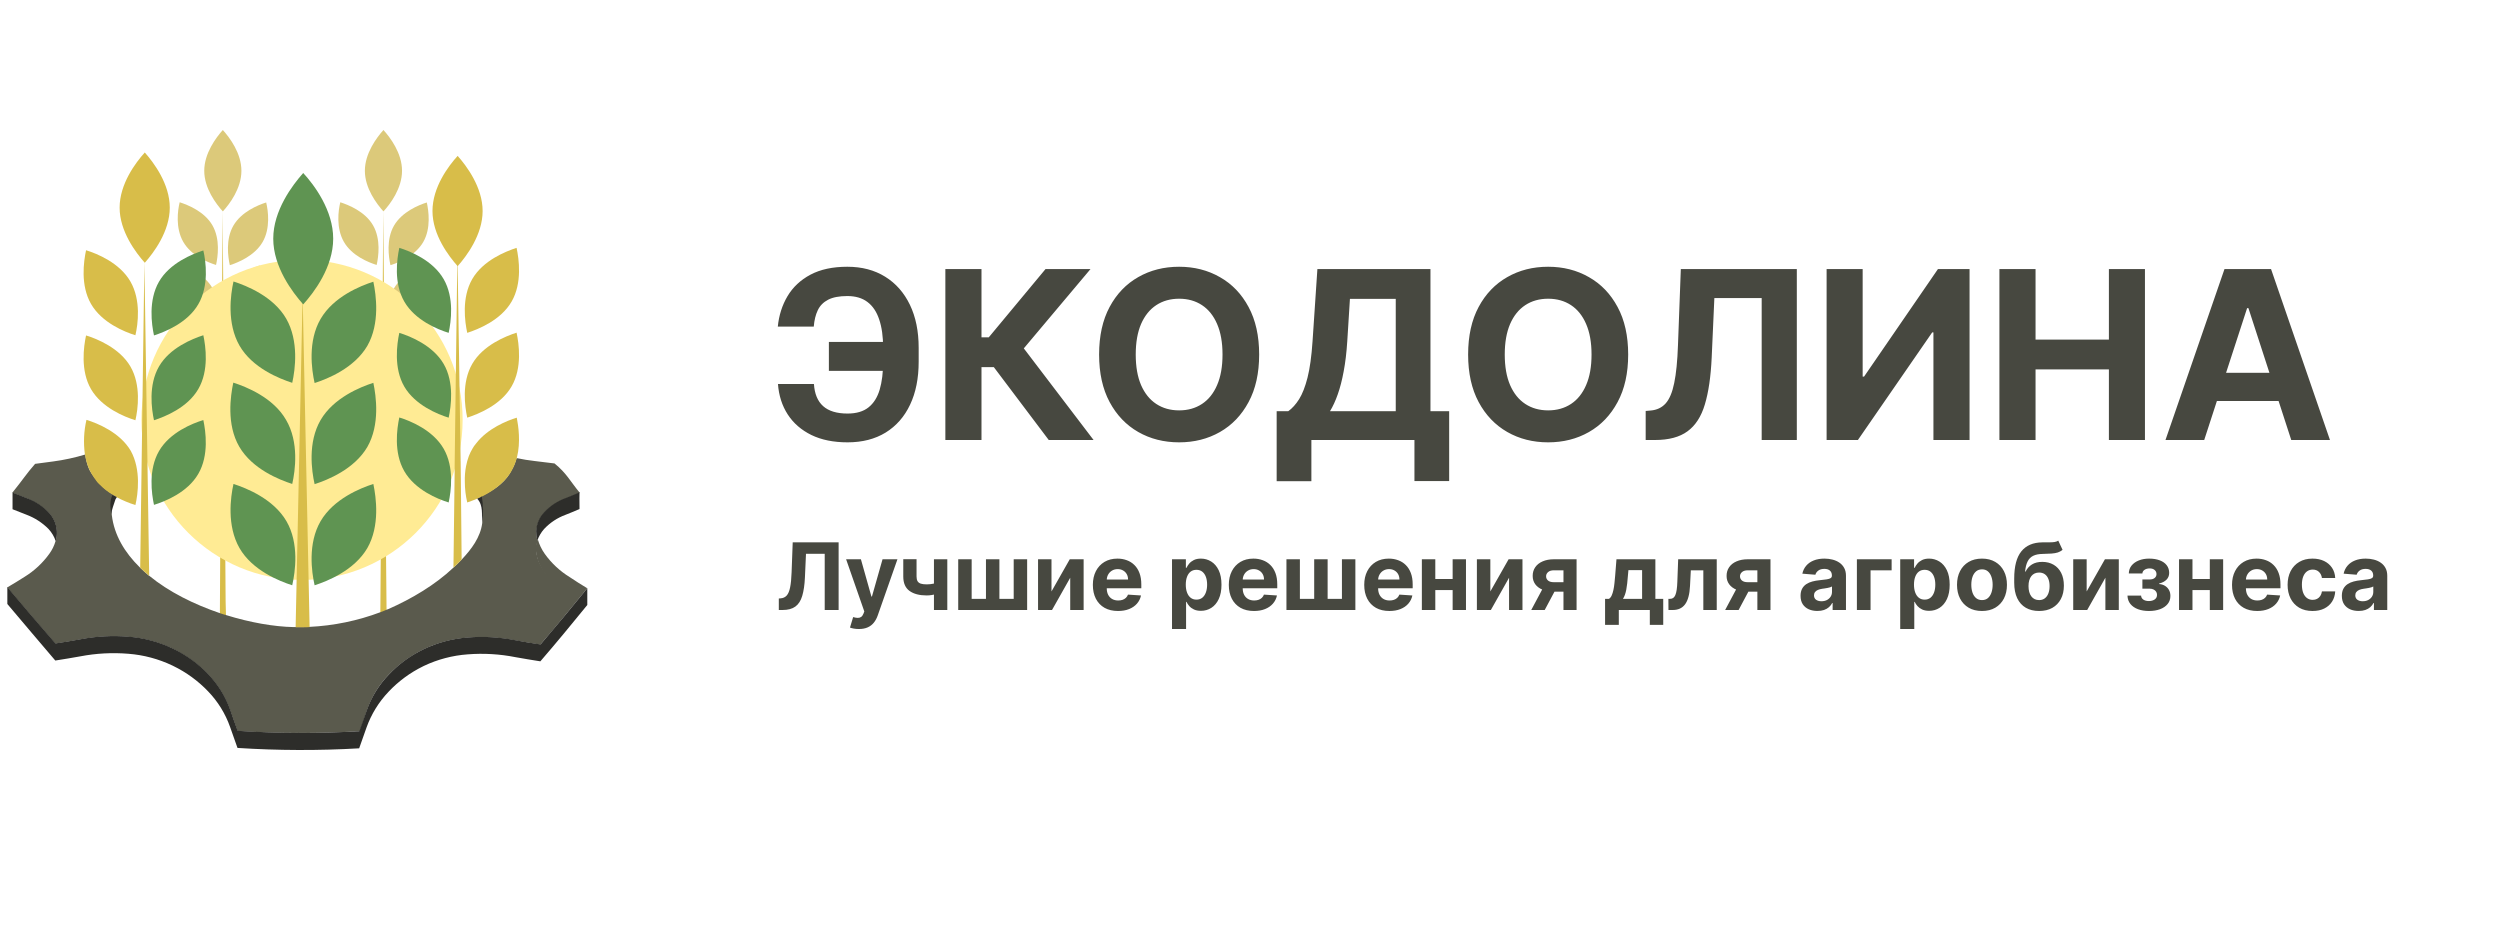 <svg width="250" height="93" viewBox="0 0 250 93" fill="none" xmlns="http://www.w3.org/2000/svg">
<path d="M22.623 62.55C22.403 62.49 22.203 62.41 21.983 62.351L22.023 55.144L22.043 51.64L22.063 49.092L22.083 47.002L22.103 44.872L22.123 42.364L22.143 38.959L22.183 33.106L22.263 21.102L22.363 33.425L22.403 39.218L22.423 42.523L22.443 44.971L22.463 46.982L22.483 48.953L22.503 51.342L22.523 54.607L22.563 60.141L22.623 62.55Z" fill="#D8BD49"/>
<path d="M38.665 61.992C38.465 62.072 38.245 62.172 38.026 62.251L38.126 49.112L38.145 47.002L38.166 44.872L38.185 42.344L38.206 38.979L38.245 33.146L38.325 21.102L38.425 32.828L38.465 38.72L38.485 42.145L38.525 46.962L38.545 49.192L38.665 61.992Z" fill="#D8BD49"/>
<path d="M58.73 58.827C57.192 60.718 55.634 62.61 54.036 64.461C53.037 64.302 52.537 64.222 51.538 64.043C49.967 63.731 48.361 63.638 46.764 63.764C45.246 63.874 43.762 64.266 42.389 64.919C42.368 64.939 42.349 64.939 42.309 64.959C41.017 65.593 39.847 66.449 38.852 67.487C37.885 68.499 37.149 69.708 36.695 71.031C36.415 71.847 36.295 72.285 35.995 73.121C31.917 73.363 27.827 73.356 23.749 73.101C23.449 72.245 23.29 71.827 23.01 71.011C22.541 69.68 21.792 68.465 20.812 67.447C19.809 66.396 18.625 65.533 17.316 64.899C17.296 64.879 17.276 64.879 17.236 64.859C15.856 64.202 14.366 63.804 12.841 63.685C11.232 63.552 9.612 63.639 8.026 63.944C7.028 64.123 6.528 64.202 5.529 64.362C3.931 62.53 2.353 60.679 0.794 58.827L0.774 58.807L0.734 58.768V58.748C0.734 58.728 0.734 58.748 0.714 58.748C1.434 58.33 1.773 58.111 2.473 57.673C3.435 57.078 4.27 56.3 4.93 55.383C5.207 55.004 5.417 54.58 5.549 54.129C5.648 53.821 5.688 53.497 5.669 53.174V53.134C5.634 52.422 5.335 51.748 4.83 51.242C4.213 50.622 3.471 50.14 2.652 49.829C2.073 49.61 1.793 49.491 1.234 49.272C1.254 49.252 1.274 49.212 1.294 49.192C2.233 48.037 2.652 47.361 3.511 46.385C4.231 46.286 4.59 46.246 5.309 46.146C6.399 46.001 7.474 45.768 8.526 45.45C8.591 45.963 8.725 46.465 8.925 46.943C8.985 47.082 9.145 47.301 9.225 47.44C9.314 47.581 9.414 47.714 9.525 47.838L9.625 47.938C9.666 48 9.699 48.067 9.725 48.137C9.804 48.217 9.824 48.256 9.904 48.336C9.944 48.376 10.084 48.495 10.124 48.535C10.477 48.891 10.881 49.193 11.323 49.431C11.139 50.112 11.092 50.822 11.183 51.521C11.423 53.512 12.461 55.244 13.98 56.737L14.02 56.777C14.28 57.036 14.579 57.294 14.859 57.533C14.879 57.553 14.899 57.573 14.919 57.573C16.877 59.186 19.414 60.44 21.991 61.316C22.211 61.395 22.411 61.455 22.63 61.515C25.008 62.251 27.385 62.669 29.363 62.709H30.222C30.442 62.709 30.681 62.689 30.921 62.689C33.361 62.574 35.768 62.077 38.053 61.216C38.273 61.137 38.473 61.057 38.693 60.957C38.729 60.935 38.77 60.922 38.812 60.918C41.21 59.862 43.527 58.469 45.305 56.797C45.38 56.718 45.46 56.645 45.545 56.578C45.745 56.379 45.965 56.18 46.164 55.961C47.143 54.925 48.042 53.731 48.222 52.318V52.298C48.313 51.407 48.265 50.507 48.082 49.63C49.121 49.132 50.26 48.495 50.979 47.341C51.016 47.276 51.05 47.21 51.079 47.142C51.337 46.728 51.532 46.279 51.658 45.808C52.266 45.938 52.879 46.038 53.496 46.106C54.275 46.206 54.655 46.246 55.454 46.345C56.673 47.341 56.972 48.057 57.971 49.272V49.292C57.412 49.531 57.132 49.63 56.573 49.869C55.759 50.167 55.027 50.651 54.435 51.282C53.952 51.806 53.669 52.483 53.636 53.194V53.233C53.638 53.529 53.678 53.824 53.756 54.109C53.676 54.353 53.635 54.609 53.636 54.866V54.906C53.616 55.602 53.876 56.359 54.435 57.135C55.109 58.065 55.957 58.856 56.932 59.464C57.332 59.723 57.831 59.166 58.251 58.947C58.324 58.903 58.406 58.875 58.491 58.867C58.531 58.867 58.431 59.026 58.471 59.026C58.54 58.94 58.629 58.872 58.73 58.827Z" fill="#5A5A4D"/>
<path d="M24.141 17.081C24.141 18.833 22.962 20.406 22.283 21.142C21.604 20.386 20.425 18.833 20.425 17.081C20.425 15.329 21.604 13.757 22.283 13C22.962 13.757 24.141 15.309 24.141 17.081Z" fill="#DCC97A"/>
<path d="M21.604 26.497C20.785 26.238 19.127 25.581 18.327 24.188C17.528 22.794 17.768 21.043 17.968 20.226C18.767 20.485 20.445 21.142 21.244 22.536C22.043 23.929 21.784 25.681 21.604 26.497Z" fill="#DCC97A"/>
<path d="M26.259 24.208C25.459 25.582 23.801 26.259 22.982 26.517C22.802 25.701 22.543 23.929 23.342 22.556C24.141 21.182 25.799 20.505 26.618 20.247C26.818 21.063 27.058 22.835 26.259 24.208Z" fill="#DCC97A"/>
<path d="M25.667 36.75C24.868 38.123 23.21 38.8 22.391 39.059C22.211 38.243 21.951 36.471 22.75 35.097C23.549 33.724 25.207 33.047 26.026 32.788C26.226 33.604 26.466 35.356 25.667 36.75Z" fill="#FFEB94"/>
<path d="M25.667 30.479C24.868 31.852 23.21 32.529 22.391 32.788C22.211 31.972 21.951 30.2 22.75 28.827C23.549 27.453 25.207 26.776 26.026 26.517C26.226 27.334 26.466 29.105 25.667 30.479Z" fill="#FFEB94"/>
<path d="M21.604 32.768C20.785 32.509 19.127 31.852 18.327 30.459C17.528 29.065 17.768 27.314 17.968 26.497C18.767 26.756 20.445 27.413 21.244 28.807C22.043 30.2 21.784 31.952 21.604 32.768Z" fill="#DCC97A"/>
<path d="M21.012 39.039C20.536 38.888 20.075 38.695 19.634 38.462C19.574 38.442 19.534 38.402 19.474 38.382C19.414 38.362 19.414 38.342 19.374 38.322C19.334 38.302 19.334 38.302 19.314 38.302C18.957 38.092 18.628 37.838 18.335 37.546L18.255 37.466C18.197 37.412 18.143 37.352 18.095 37.287C18.075 37.247 18.035 37.227 18.015 37.188C17.995 37.148 17.956 37.128 17.936 37.088C17.858 36.989 17.791 36.883 17.736 36.77C17.675 36.674 17.621 36.574 17.576 36.471C17.409 36.112 17.301 35.729 17.256 35.336C17.144 34.493 17.184 33.637 17.376 32.808C18.195 33.067 19.853 33.724 20.652 35.117C21.452 36.451 21.192 38.223 21.012 39.039Z" fill="#FFEB94"/>
<path d="M40.203 17.081C40.203 18.833 39.025 20.406 38.345 21.142C37.666 20.386 36.487 18.833 36.487 17.081C36.487 15.329 37.666 13.757 38.345 13C39.025 13.757 40.203 15.309 40.203 17.081Z" fill="#DCC97A"/>
<path d="M37.666 26.497C36.847 26.238 35.189 25.581 34.39 24.188C33.591 22.794 33.83 21.043 34.03 20.226C34.829 20.485 36.507 21.142 37.306 22.536C38.106 23.929 37.846 25.681 37.666 26.497Z" fill="#DCC97A"/>
<path d="M42.321 24.208C41.522 25.582 39.864 26.259 39.045 26.517C38.865 25.701 38.605 23.929 39.404 22.556C40.203 21.182 41.861 20.505 42.681 20.247C42.86 21.063 43.12 22.835 42.321 24.208Z" fill="#DCC97A"/>
<path d="M41.729 36.75C40.93 38.123 39.272 38.8 38.453 39.059C38.273 38.243 38.013 36.471 38.813 35.097C39.612 33.724 41.27 33.047 42.089 32.788C42.269 33.604 42.528 35.356 41.729 36.75Z" fill="#FFEB94"/>
<path d="M42.321 30.479C41.522 31.852 39.864 32.529 39.045 32.788C38.865 31.972 38.605 30.2 39.404 28.827C40.203 27.453 41.861 26.776 42.681 26.517C42.86 27.334 43.12 29.105 42.321 30.479Z" fill="#DCC97A"/>
<path d="M37.074 32.768C36.255 32.509 34.597 31.852 33.798 30.459C32.999 29.065 33.239 27.314 33.438 26.497C34.237 26.756 35.916 27.413 36.715 28.807C37.514 30.2 37.254 31.952 37.074 32.768Z" fill="#FFEB94"/>
<path d="M37.074 39.039C36.598 38.888 36.137 38.695 35.696 38.462C35.636 38.442 35.596 38.402 35.536 38.382C35.476 38.362 35.476 38.342 35.436 38.322C35.396 38.302 35.396 38.302 35.376 38.302C35.02 38.092 34.691 37.838 34.397 37.546L34.317 37.466C34.259 37.412 34.205 37.352 34.158 37.287C34.138 37.247 34.098 37.227 34.078 37.188C34.058 37.148 34.018 37.128 33.998 37.088C33.92 36.989 33.853 36.883 33.798 36.77C33.737 36.674 33.684 36.574 33.638 36.471C33.472 36.112 33.364 35.729 33.319 35.336C33.206 34.493 33.246 33.637 33.438 32.808C34.258 33.067 35.916 33.724 36.715 35.117C37.494 36.451 37.254 38.223 37.074 39.039Z" fill="#FFEB94"/>
<path d="M30.202 57.991C39.073 57.991 46.264 50.825 46.264 41.985C46.264 33.146 39.073 25.98 30.202 25.98C21.331 25.98 14.14 33.146 14.14 41.985C14.14 50.825 21.331 57.991 30.202 57.991Z" fill="#FFEB94"/>
<path d="M36.735 54.806C35.436 57.035 32.759 58.11 31.461 58.529C31.161 57.195 30.761 54.348 32.06 52.118C33.359 49.889 36.036 48.814 37.334 48.395C37.614 49.729 38.013 52.576 36.735 54.806Z" fill="#5F9452"/>
<path d="M29.223 38.282C27.924 37.864 25.227 36.789 23.949 34.56C22.67 32.33 23.05 29.483 23.349 28.149C24.648 28.567 27.345 29.642 28.624 31.872C29.902 34.102 29.523 36.949 29.223 38.282Z" fill="#5F9452"/>
<path d="M36.735 34.58C35.436 36.81 32.759 37.885 31.461 38.303C31.161 36.969 30.761 34.122 32.06 31.893C33.359 29.663 36.036 28.588 37.334 28.17C37.614 29.504 38.013 32.35 36.735 34.58Z" fill="#5F9452"/>
<path d="M30.961 62.709C30.721 62.729 30.502 62.729 30.262 62.729H29.563L30.242 30.419L30.262 29.185L30.282 30.459L30.961 62.709Z" fill="#D8BD49"/>
<path d="M36.735 44.693C35.436 46.922 32.759 47.997 31.461 48.415C31.161 47.082 30.761 44.235 32.06 42.005C33.359 39.776 36.036 38.7 37.334 38.282C37.614 39.616 38.013 42.463 36.735 44.693Z" fill="#5F9452"/>
<path d="M29.223 48.395C27.924 47.977 25.227 46.902 23.929 44.673C22.63 42.443 23.05 39.596 23.329 38.263C24.628 38.681 27.325 39.755 28.604 41.985C29.922 44.215 29.523 47.081 29.223 48.395Z" fill="#5F9452"/>
<path d="M29.223 58.529C27.924 58.11 25.227 57.035 23.949 54.806C22.67 52.576 23.05 49.729 23.349 48.395C24.648 48.814 27.345 49.889 28.644 52.118C29.942 54.348 29.523 57.195 29.223 58.529Z" fill="#5F9452"/>
<path d="M33.319 23.869C33.319 26.696 31.421 29.225 30.322 30.439C29.243 29.225 27.325 26.696 27.325 23.869C27.325 21.043 29.243 18.514 30.322 17.3C31.421 18.494 33.319 21.023 33.319 23.869Z" fill="#5F9452"/>
<path d="M48.262 21.102C48.262 23.471 46.664 25.601 45.765 26.617C44.866 25.601 43.248 23.491 43.248 21.102C43.248 18.713 44.846 16.603 45.765 15.588C46.664 16.603 48.262 18.733 48.262 21.102Z" fill="#D8BD49"/>
<path d="M44.866 33.286C43.767 32.947 41.51 32.032 40.431 30.16C39.352 28.289 39.692 25.92 39.931 24.785C41.03 25.124 43.288 26.04 44.366 27.911C45.445 29.782 45.106 32.151 44.866 33.286Z" fill="#5F9452"/>
<path d="M51.159 30.16C50.08 32.032 47.822 32.928 46.724 33.286C46.484 32.171 46.144 29.782 47.223 27.911C48.302 26.04 50.559 25.144 51.658 24.785C51.898 25.9 52.238 28.309 51.159 30.16Z" fill="#D8BD49"/>
<path d="M46.164 55.961C45.965 56.18 45.745 56.379 45.545 56.578C45.484 56.643 45.417 56.703 45.345 56.757L45.465 47.241V46.544L45.725 26.577L45.745 25.582L45.765 26.597L46.065 46.067C46.059 46.067 46.054 46.069 46.05 46.072C46.047 46.076 46.044 46.081 46.044 46.087L46.065 46.106L46.084 47.799L46.164 55.961Z" fill="#D8BD49"/>
<path d="M46.065 46.108C46.062 46.105 46.06 46.102 46.058 46.098C46.057 46.095 46.056 46.091 46.056 46.087C46.056 46.083 46.057 46.079 46.058 46.076C46.06 46.072 46.062 46.069 46.065 46.066V46.108Z" fill="#D8BD49"/>
<path d="M51.159 38.641C50.08 40.512 47.822 41.408 46.724 41.766C46.484 40.652 46.144 38.263 47.223 36.391C48.302 34.52 50.559 33.624 51.658 33.266C51.898 34.381 52.238 36.789 51.159 38.641Z" fill="#D8BD49"/>
<path d="M44.866 41.767C43.767 41.428 41.51 40.512 40.431 38.661C39.352 36.809 39.692 34.401 39.931 33.286C41.03 33.624 43.288 34.54 44.366 36.392C45.445 38.243 45.106 40.652 44.866 41.767Z" fill="#5F9452"/>
<path d="M44.866 50.247C43.767 49.909 41.51 48.993 40.431 47.122C39.352 45.25 39.692 42.881 39.931 41.747C41.03 42.085 43.288 43.001 44.366 44.872C45.445 46.743 45.106 49.132 44.866 50.247Z" fill="#5F9452"/>
<path d="M51.698 45.728C51.58 46.217 51.392 46.686 51.139 47.122C51.108 47.166 51.081 47.212 51.059 47.261C50.34 48.416 49.141 49.192 48.122 49.69C47.982 49.749 47.843 49.809 47.723 49.869C47.343 50.028 47.003 50.148 46.724 50.247C46.565 49.569 46.484 48.874 46.484 48.177C46.466 47.656 46.506 47.136 46.604 46.624C46.669 46.279 46.763 45.939 46.884 45.609C46.983 45.354 47.103 45.108 47.243 44.872C47.344 44.688 47.465 44.514 47.603 44.355C48.761 42.842 50.699 42.065 51.678 41.767C51.838 42.603 52.078 44.195 51.698 45.728Z" fill="#D8BD49"/>
<path d="M16.977 20.764C16.977 23.133 15.378 25.263 14.479 26.278C13.58 25.263 11.962 23.133 11.962 20.764C11.962 18.395 13.56 16.265 14.479 15.249C15.378 16.265 16.977 18.395 16.977 20.764Z" fill="#D8BD49"/>
<path d="M13.54 33.525C12.442 33.186 10.184 32.27 9.105 30.399C8.026 28.528 8.366 26.159 8.606 25.024C9.705 25.363 11.962 26.278 13.041 28.15C14.12 30.021 13.8 32.41 13.54 33.525Z" fill="#D8BD49"/>
<path d="M19.833 30.419C18.755 32.29 16.497 33.186 15.398 33.544C15.159 32.43 14.819 30.041 15.898 28.169C16.977 26.298 19.234 25.402 20.333 25.044C20.593 26.159 20.912 28.568 19.833 30.419Z" fill="#5F9452"/>
<path d="M14.919 57.573C14.899 57.553 14.879 57.533 14.859 57.533C14.579 57.295 14.28 57.036 14.02 56.777L14.439 26.219L14.919 57.573Z" fill="#D8BD49"/>
<path d="M19.833 47.38C18.755 49.252 16.497 50.147 15.398 50.486C15.159 49.371 14.819 46.982 15.898 45.111C16.977 43.239 19.234 42.344 20.333 42.005C20.573 43.14 20.912 45.529 19.833 47.38Z" fill="#5F9452"/>
<path d="M19.833 38.9C18.755 40.771 16.497 41.667 15.398 42.025C15.159 40.91 14.819 38.521 15.898 36.65C16.977 34.779 19.234 33.883 20.333 33.524C20.573 34.639 20.912 37.048 19.833 38.9Z" fill="#5F9452"/>
<path d="M13.54 42.025C12.442 41.687 10.184 40.771 9.105 38.919C8.026 37.068 8.366 34.659 8.606 33.544C9.705 33.883 11.962 34.799 13.041 36.65C14.12 38.501 13.8 40.91 13.54 42.025Z" fill="#D8BD49"/>
<path d="M13.54 50.506C12.899 50.304 12.277 50.044 11.682 49.729C11.622 49.69 11.543 49.65 11.483 49.61C11.439 49.579 11.392 49.553 11.343 49.53C11.323 49.51 11.303 49.51 11.283 49.49C10.8 49.204 10.356 48.856 9.964 48.455L9.844 48.336C9.761 48.259 9.687 48.172 9.625 48.077C9.585 48.036 9.551 47.989 9.525 47.938C9.485 47.898 9.465 47.838 9.425 47.798C9.32 47.66 9.227 47.514 9.145 47.36C9.064 47.225 8.991 47.086 8.925 46.942C8.712 46.453 8.565 45.937 8.486 45.409C8.332 44.268 8.386 43.108 8.646 41.985C9.745 42.324 12.002 43.239 13.081 45.091C14.12 46.982 13.8 49.391 13.54 50.506Z" fill="#D8BD49"/>
<path d="M5.569 54.109C5.419 53.658 5.174 53.244 4.85 52.895C4.233 52.274 3.491 51.792 2.672 51.481C2.093 51.262 1.813 51.143 1.254 50.924V49.252C1.813 49.471 2.093 49.59 2.672 49.809C3.499 50.105 4.244 50.589 4.85 51.222C5.352 51.73 5.65 52.403 5.689 53.114V53.154C5.707 53.477 5.667 53.8 5.569 54.109Z" fill="#2D2D2A"/>
<path d="M9.405 47.819C9.3 47.68 9.207 47.533 9.125 47.38C9.205 47.52 9.305 47.679 9.405 47.819Z" fill="#2D2D2A"/>
<path d="M11.682 49.709C11.643 49.789 11.582 49.869 11.543 49.948C11.383 50.466 11.183 50.924 11.123 51.422C11.043 50.785 10.923 50.128 11.263 49.471C11.283 49.49 11.303 49.49 11.323 49.51C11.343 49.53 11.423 49.57 11.463 49.59C11.562 49.65 11.623 49.67 11.682 49.709Z" fill="#2D2D2A"/>
<path d="M48.222 52.239C48.142 51.522 48.362 50.546 47.722 49.869C47.722 49.869 48.042 49.709 48.182 49.65C48.334 50.505 48.348 51.379 48.222 52.239Z" fill="#2D2D2A"/>
<path d="M57.951 50.904C57.392 51.143 57.112 51.262 56.553 51.481C55.739 51.78 55.007 52.264 54.415 52.895C54.115 53.232 53.885 53.624 53.736 54.049C53.658 53.764 53.618 53.469 53.616 53.173V53.133C53.639 52.421 53.924 51.741 54.415 51.222C55.006 50.59 55.738 50.105 56.553 49.809C57.112 49.59 57.392 49.471 57.951 49.232C57.951 49.49 57.931 50.068 57.951 50.904Z" fill="#2D2D2A"/>
<path d="M58.73 58.827V60.499C57.192 62.391 55.634 64.282 54.036 66.133C53.037 65.974 52.537 65.894 51.538 65.715C49.967 65.403 48.36 65.31 46.764 65.436C45.246 65.546 43.762 65.938 42.388 66.591C42.368 66.611 42.349 66.611 42.309 66.631C41.011 67.265 39.841 68.129 38.852 69.179C37.88 70.202 37.131 71.415 36.655 72.742C36.375 73.559 36.215 73.997 35.916 74.833C31.863 75.068 27.8 75.055 23.749 74.793C23.449 73.937 23.29 73.519 23.01 72.703C22.541 71.372 21.792 70.157 20.812 69.139C19.809 68.088 18.625 67.225 17.316 66.591C17.296 66.571 17.276 66.571 17.236 66.551C15.856 65.894 14.366 65.496 12.841 65.377C11.232 65.244 9.612 65.331 8.026 65.635C7.027 65.815 6.528 65.894 5.529 66.053C3.931 64.162 2.313 62.291 0.734 60.4V58.727H0.754C0.774 58.727 0.754 58.727 0.754 58.747L0.794 58.787L0.814 58.807C2.373 60.659 3.951 62.51 5.549 64.341C6.548 64.182 7.067 64.103 8.046 63.923C9.632 63.619 11.252 63.532 12.861 63.665C14.386 63.784 15.876 64.182 17.256 64.839C17.276 64.859 17.296 64.859 17.336 64.879C18.649 65.506 19.835 66.37 20.832 67.427C21.812 68.445 22.561 69.66 23.03 70.991C23.309 71.827 23.469 72.245 23.769 73.081C27.82 73.343 31.883 73.356 35.936 73.121C36.235 72.265 36.395 71.847 36.675 71.03C37.144 69.7 37.893 68.485 38.872 67.467C39.86 66.421 41.031 65.564 42.328 64.939C42.349 64.919 42.389 64.919 42.408 64.899C43.783 64.248 45.266 63.857 46.784 63.744C48.38 63.618 49.987 63.712 51.558 64.023C52.557 64.202 53.057 64.302 54.056 64.441C55.634 62.59 57.192 60.718 58.73 58.827Z" fill="#2D2D2A"/>
<path d="M58.73 58.827C58.691 58.827 58.491 59.086 58.471 59.086C58.271 59.086 58.411 58.986 58.371 58.986C58.291 59.006 58.351 59.046 58.271 59.086C57.852 59.305 57.272 60.041 56.873 59.783C55.734 59.046 54.935 57.971 54.375 57.195C53.883 56.492 53.605 55.662 53.576 54.806C53.588 54.498 53.656 54.194 53.776 53.91C53.921 54.438 54.158 54.936 54.475 55.383C55.143 56.318 55.992 57.11 56.972 57.712C57.652 58.17 58.011 58.389 58.73 58.827Z" fill="#5A5A4D"/>
<path d="M90.257 34.194V37.09H82.888V34.194H90.257ZM77.797 38.4H81.394C81.455 39.38 81.761 40.117 82.312 40.612C82.863 41.107 83.678 41.355 84.757 41.355C85.636 41.355 86.335 41.149 86.852 40.737C87.369 40.325 87.742 39.733 87.97 38.959C88.198 38.181 88.312 37.249 88.312 36.164V34.779C88.312 33.66 88.182 32.717 87.92 31.95C87.664 31.176 87.272 30.592 86.743 30.197C86.221 29.802 85.55 29.605 84.732 29.605C83.925 29.605 83.286 29.727 82.813 29.972C82.34 30.217 81.995 30.567 81.778 31.023C81.561 31.474 81.428 32.019 81.377 32.659H77.781C77.892 31.535 78.215 30.523 78.749 29.621C79.288 28.714 80.053 27.997 81.044 27.468C82.04 26.94 83.269 26.675 84.732 26.675C86.184 26.675 87.444 27.006 88.513 27.669C89.581 28.331 90.407 29.268 90.991 30.481C91.575 31.694 91.867 33.129 91.867 34.787V36.172C91.867 37.83 91.581 39.263 91.008 40.47C90.44 41.672 89.625 42.601 88.563 43.257C87.5 43.908 86.232 44.234 84.757 44.234C83.35 44.234 82.142 43.989 81.135 43.499C80.129 43.004 79.341 42.32 78.774 41.446C78.206 40.567 77.881 39.552 77.797 38.4ZM104.875 44L99.384 36.715H98.149V44H94.536V26.909H98.149V33.735H98.875L104.55 26.909H109.048L102.38 34.837L109.357 44H104.875ZM125.916 35.455C125.916 37.318 125.562 38.904 124.856 40.211C124.155 41.519 123.198 42.517 121.985 43.207C120.778 43.892 119.42 44.234 117.913 44.234C116.394 44.234 115.031 43.889 113.824 43.199C112.616 42.509 111.662 41.51 110.961 40.203C110.26 38.895 109.91 37.313 109.91 35.455C109.91 33.591 110.26 32.005 110.961 30.698C111.662 29.39 112.616 28.395 113.824 27.71C115.031 27.02 116.394 26.675 117.913 26.675C119.42 26.675 120.778 27.02 121.985 27.71C123.198 28.395 124.155 29.39 124.856 30.698C125.562 32.005 125.916 33.591 125.916 35.455ZM122.252 35.455C122.252 34.247 122.071 33.229 121.71 32.4C121.354 31.571 120.85 30.943 120.199 30.514C119.548 30.086 118.786 29.872 117.913 29.872C117.039 29.872 116.277 30.086 115.626 30.514C114.975 30.943 114.469 31.571 114.107 32.4C113.751 33.229 113.573 34.247 113.573 35.455C113.573 36.662 113.751 37.68 114.107 38.509C114.469 39.338 114.975 39.967 115.626 40.395C116.277 40.823 117.039 41.038 117.913 41.038C118.786 41.038 119.548 40.823 120.199 40.395C120.85 39.967 121.354 39.338 121.71 38.509C122.071 37.68 122.252 36.662 122.252 35.455ZM127.666 48.123V41.121H128.826C129.221 40.837 129.583 40.437 129.911 39.919C130.239 39.396 130.52 38.676 130.754 37.758C130.987 36.834 131.154 35.627 131.254 34.136L131.739 26.909H143.046V41.121H144.916V48.106H141.444V44H131.138V48.123H127.666ZM132.999 41.121H139.575V29.888H134.993L134.726 34.136C134.654 35.265 134.534 36.267 134.367 37.14C134.206 38.014 134.008 38.779 133.775 39.435C133.547 40.086 133.288 40.648 132.999 41.121ZM162.818 35.455C162.818 37.318 162.465 38.904 161.758 40.211C161.057 41.519 160.1 42.517 158.887 43.207C157.68 43.892 156.323 44.234 154.815 44.234C153.296 44.234 151.933 43.889 150.726 43.199C149.519 42.509 148.564 41.51 147.863 40.203C147.162 38.895 146.812 37.313 146.812 35.455C146.812 33.591 147.162 32.005 147.863 30.698C148.564 29.39 149.519 28.395 150.726 27.71C151.933 27.02 153.296 26.675 154.815 26.675C156.323 26.675 157.68 27.02 158.887 27.71C160.1 28.395 161.057 29.39 161.758 30.698C162.465 32.005 162.818 33.591 162.818 35.455ZM159.154 35.455C159.154 34.247 158.974 33.229 158.612 32.4C158.256 31.571 157.752 30.943 157.102 30.514C156.451 30.086 155.688 29.872 154.815 29.872C153.942 29.872 153.179 30.086 152.528 30.514C151.877 30.943 151.371 31.571 151.01 32.4C150.654 33.229 150.475 34.247 150.475 35.455C150.475 36.662 150.654 37.68 151.01 38.509C151.371 39.338 151.877 39.967 152.528 40.395C153.179 40.823 153.942 41.038 154.815 41.038C155.688 41.038 156.451 40.823 157.102 40.395C157.752 39.967 158.256 39.338 158.612 38.509C158.974 37.68 159.154 36.662 159.154 35.455ZM164.568 44V41.096L165.052 41.054C165.676 41.004 166.179 40.768 166.563 40.345C166.947 39.916 167.233 39.235 167.422 38.3C167.617 37.36 167.742 36.097 167.798 34.511L168.082 26.909H179.682V44H176.168V29.805H171.436L171.169 35.755C171.08 37.669 170.852 39.232 170.485 40.445C170.124 41.658 169.545 42.553 168.749 43.132C167.959 43.711 166.877 44 165.503 44H164.568ZM182.661 26.909H186.266V37.658H186.408L193.793 26.909H196.956V44H193.343V33.243H193.217L185.79 44H182.661V26.909ZM199.941 44V26.909H203.555V33.961H210.89V26.909H214.495V44H210.89V36.94H203.555V44H199.941ZM220.421 44H216.548L222.448 26.909H227.105L232.997 44H229.125L224.843 30.815H224.71L220.421 44ZM220.179 37.282H229.325V40.103H220.179V37.282Z" fill="#474840"/>
<path d="M77.881 61V59.851L78.072 59.834C78.319 59.814 78.518 59.721 78.67 59.553C78.822 59.384 78.935 59.114 79.01 58.744C79.087 58.372 79.137 57.873 79.159 57.245L79.271 54.236H83.862V61H82.471V55.382H80.599L80.493 57.737C80.458 58.495 80.368 59.113 80.222 59.593C80.079 60.073 79.85 60.428 79.535 60.657C79.223 60.886 78.794 61 78.251 61H77.881ZM85.883 62.902C85.705 62.902 85.537 62.888 85.381 62.859C85.227 62.833 85.099 62.799 84.998 62.757L85.315 61.707C85.48 61.757 85.629 61.785 85.761 61.789C85.895 61.794 86.011 61.763 86.108 61.697C86.207 61.631 86.287 61.519 86.349 61.36L86.431 61.145L84.611 55.927H86.091L87.141 59.653H87.194L88.254 55.927H89.744L87.772 61.548C87.677 61.821 87.549 62.059 87.386 62.262C87.225 62.466 87.021 62.624 86.775 62.734C86.528 62.846 86.231 62.902 85.883 62.902ZM94.73 55.927V61H93.395V55.927H94.73ZM94.079 58.153V59.263C93.971 59.311 93.837 59.358 93.676 59.402C93.515 59.443 93.347 59.477 93.171 59.504C92.995 59.53 92.83 59.544 92.675 59.544C91.947 59.544 91.373 59.394 90.955 59.094C90.537 58.793 90.327 58.312 90.327 57.651V55.921H91.655V57.651C91.655 57.847 91.688 58.002 91.754 58.117C91.822 58.231 91.93 58.314 92.078 58.365C92.227 58.413 92.427 58.437 92.675 58.437C92.907 58.437 93.133 58.413 93.356 58.365C93.578 58.316 93.819 58.246 94.079 58.153ZM95.822 55.927H97.166V59.884H98.596V55.927H99.94V59.884H101.37V55.927H102.714V61H95.822V55.927ZM105.149 59.144L106.976 55.927H108.363V61H107.022V57.773L105.202 61H103.805V55.927H105.149V59.144ZM111.802 61.099C111.28 61.099 110.831 60.993 110.455 60.782C110.08 60.569 109.792 60.267 109.589 59.877C109.387 59.485 109.286 59.022 109.286 58.487C109.286 57.965 109.387 57.507 109.589 57.113C109.792 56.719 110.077 56.412 110.445 56.191C110.815 55.971 111.248 55.861 111.746 55.861C112.081 55.861 112.392 55.915 112.681 56.023C112.971 56.129 113.225 56.288 113.44 56.502C113.658 56.715 113.828 56.984 113.949 57.308C114.07 57.629 114.131 58.006 114.131 58.437V58.824H109.847V57.952H112.806C112.806 57.749 112.762 57.57 112.674 57.413C112.586 57.257 112.464 57.135 112.307 57.047C112.153 56.957 111.974 56.911 111.769 56.911C111.556 56.911 111.366 56.961 111.201 57.06C111.038 57.157 110.911 57.288 110.818 57.453C110.726 57.616 110.678 57.798 110.676 57.998V58.827C110.676 59.078 110.722 59.295 110.815 59.477C110.909 59.66 111.043 59.801 111.214 59.9C111.386 59.999 111.59 60.049 111.825 60.049C111.982 60.049 112.125 60.027 112.255 59.983C112.385 59.939 112.496 59.873 112.588 59.785C112.681 59.697 112.751 59.589 112.8 59.461L114.101 59.547C114.035 59.859 113.899 60.133 113.695 60.366C113.492 60.597 113.23 60.778 112.909 60.907C112.589 61.035 112.221 61.099 111.802 61.099ZM117.201 62.902V55.927H118.588V56.779H118.651C118.713 56.643 118.802 56.504 118.918 56.363C119.037 56.22 119.191 56.101 119.381 56.007C119.572 55.91 119.81 55.861 120.094 55.861C120.464 55.861 120.805 55.958 121.118 56.152C121.431 56.343 121.68 56.633 121.868 57.02C122.055 57.406 122.148 57.889 122.148 58.47C122.148 59.036 122.057 59.514 121.874 59.904C121.694 60.291 121.447 60.585 121.134 60.785C120.824 60.983 120.476 61.083 120.091 61.083C119.818 61.083 119.586 61.037 119.394 60.947C119.205 60.857 119.049 60.743 118.928 60.607C118.807 60.468 118.715 60.328 118.651 60.188H118.608V62.902H117.201ZM118.578 58.464C118.578 58.765 118.62 59.028 118.704 59.253C118.787 59.477 118.908 59.653 119.067 59.778C119.226 59.901 119.418 59.963 119.645 59.963C119.874 59.963 120.068 59.9 120.226 59.775C120.385 59.647 120.505 59.471 120.586 59.246C120.67 59.02 120.712 58.759 120.712 58.464C120.712 58.171 120.671 57.913 120.589 57.691C120.508 57.468 120.388 57.294 120.23 57.169C120.071 57.044 119.876 56.981 119.645 56.981C119.416 56.981 119.222 57.041 119.064 57.162C118.907 57.283 118.787 57.455 118.704 57.678C118.62 57.9 118.578 58.162 118.578 58.464ZM125.398 61.099C124.876 61.099 124.427 60.993 124.051 60.782C123.676 60.569 123.388 60.267 123.185 59.877C122.983 59.485 122.881 59.022 122.881 58.487C122.881 57.965 122.983 57.507 123.185 57.113C123.388 56.719 123.673 56.412 124.041 56.191C124.411 55.971 124.844 55.861 125.342 55.861C125.677 55.861 125.988 55.915 126.276 56.023C126.567 56.129 126.82 56.288 127.036 56.502C127.254 56.715 127.424 56.984 127.545 57.308C127.666 57.629 127.726 58.006 127.726 58.437V58.824H123.443V57.952H126.402C126.402 57.749 126.358 57.57 126.27 57.413C126.182 57.257 126.06 57.135 125.903 57.047C125.749 56.957 125.57 56.911 125.365 56.911C125.151 56.911 124.962 56.961 124.797 57.06C124.634 57.157 124.506 57.288 124.414 57.453C124.321 57.616 124.274 57.798 124.272 57.998V58.827C124.272 59.078 124.318 59.295 124.411 59.477C124.505 59.66 124.638 59.801 124.81 59.9C124.982 59.999 125.186 60.049 125.421 60.049C125.577 60.049 125.721 60.027 125.85 59.983C125.98 59.939 126.092 59.873 126.184 59.785C126.276 59.697 126.347 59.589 126.395 59.461L127.697 59.547C127.631 59.859 127.495 60.133 127.29 60.366C127.088 60.597 126.826 60.778 126.504 60.907C126.185 61.035 125.816 61.099 125.398 61.099ZM128.644 55.927H129.989V59.884H131.419V55.927H132.763V59.884H134.193V55.927H135.537V61H128.644V55.927ZM138.939 61.099C138.418 61.099 137.968 60.993 137.592 60.782C137.218 60.569 136.929 60.267 136.727 59.877C136.524 59.485 136.423 59.022 136.423 58.487C136.423 57.965 136.524 57.507 136.727 57.113C136.929 56.719 137.214 56.412 137.582 56.191C137.952 55.971 138.386 55.861 138.883 55.861C139.218 55.861 139.529 55.915 139.818 56.023C140.108 56.129 140.362 56.288 140.577 56.502C140.795 56.715 140.965 56.984 141.086 57.308C141.207 57.629 141.268 58.006 141.268 58.437V58.824H136.984V57.952H139.943C139.943 57.749 139.899 57.57 139.811 57.413C139.723 57.257 139.601 57.135 139.445 57.047C139.29 56.957 139.111 56.911 138.906 56.911C138.693 56.911 138.503 56.961 138.338 57.06C138.175 57.157 138.048 57.288 137.955 57.453C137.863 57.616 137.815 57.798 137.813 57.998V58.827C137.813 59.078 137.859 59.295 137.952 59.477C138.047 59.66 138.18 59.801 138.351 59.9C138.523 59.999 138.727 60.049 138.962 60.049C139.119 60.049 139.262 60.027 139.392 59.983C139.522 59.939 139.633 59.873 139.725 59.785C139.818 59.697 139.888 59.589 139.937 59.461L141.238 59.547C141.172 59.859 141.036 60.133 140.832 60.366C140.629 60.597 140.367 60.778 140.046 60.907C139.726 61.035 139.358 61.099 138.939 61.099ZM145.716 57.902V59.009H143.068V57.902H145.716ZM143.53 55.927V61H142.186V55.927H143.53ZM146.598 55.927V61H145.264V55.927H146.598ZM149.034 59.144L150.86 55.927H152.247V61H150.906V57.773L149.086 61H147.689V55.927H149.034V59.144ZM156.347 61V57.03H155.396C155.138 57.03 154.942 57.09 154.808 57.209C154.674 57.328 154.608 57.468 154.61 57.631C154.608 57.797 154.672 57.936 154.801 58.051C154.934 58.163 155.127 58.219 155.383 58.219H156.816V59.17H155.383C154.949 59.17 154.574 59.104 154.257 58.972C153.94 58.84 153.695 58.656 153.523 58.421C153.352 58.183 153.267 57.907 153.269 57.592C153.267 57.261 153.352 56.972 153.523 56.723C153.695 56.472 153.941 56.277 154.26 56.139C154.581 55.998 154.96 55.927 155.396 55.927H157.658V61H156.347ZM153.124 61L154.534 58.358H155.878L154.471 61H153.124ZM160.507 62.486V59.884H160.897C161.009 59.813 161.1 59.701 161.168 59.547C161.238 59.393 161.296 59.211 161.34 59.002C161.386 58.793 161.421 58.567 161.445 58.325C161.472 58.081 161.495 57.834 161.515 57.585L161.647 55.927H165.537V59.884H166.323V62.486H164.982V61H161.881V62.486H160.507ZM162.297 59.884H164.21V57.011H162.842L162.79 57.585C162.752 58.127 162.698 58.587 162.628 58.966C162.557 59.342 162.447 59.648 162.297 59.884ZM166.846 61L166.839 59.884H167.008C167.127 59.884 167.229 59.855 167.315 59.798C167.403 59.738 167.476 59.643 167.533 59.511C167.59 59.378 167.635 59.203 167.668 58.985C167.701 58.765 167.723 58.495 167.734 58.173L167.817 55.927H171.674V61H170.333V57.034H169.082L169.002 58.583C168.983 59.008 168.931 59.373 168.847 59.679C168.766 59.985 168.652 60.236 168.507 60.432C168.362 60.626 168.187 60.769 167.982 60.861C167.777 60.954 167.539 61 167.269 61H166.846ZM175.737 61V57.03H174.786C174.528 57.03 174.333 57.09 174.198 57.209C174.064 57.328 173.998 57.468 174 57.631C173.998 57.797 174.062 57.936 174.192 58.051C174.324 58.163 174.517 58.219 174.773 58.219H176.206V59.17H174.773C174.339 59.17 173.964 59.104 173.647 58.972C173.33 58.84 173.085 58.656 172.914 58.421C172.742 58.183 172.657 57.907 172.659 57.592C172.657 57.261 172.742 56.972 172.914 56.723C173.085 56.472 173.331 56.277 173.65 56.139C173.971 55.998 174.35 55.927 174.786 55.927H177.048V61H175.737ZM172.514 61L173.924 58.358H175.268L173.861 61H172.514ZM181.74 61.096C181.417 61.096 181.128 61.04 180.875 60.927C180.622 60.813 180.422 60.644 180.274 60.422C180.129 60.197 180.056 59.918 180.056 59.583C180.056 59.301 180.108 59.065 180.211 58.873C180.315 58.682 180.456 58.528 180.634 58.411C180.812 58.294 181.015 58.206 181.242 58.147C181.471 58.087 181.711 58.045 181.962 58.021C182.257 57.99 182.495 57.962 182.675 57.935C182.856 57.907 182.987 57.865 183.068 57.81C183.15 57.755 183.19 57.673 183.19 57.565V57.545C183.19 57.336 183.124 57.175 182.992 57.06C182.862 56.946 182.677 56.888 182.437 56.888C182.184 56.888 181.983 56.944 181.833 57.057C181.683 57.167 181.584 57.306 181.536 57.473L180.234 57.367C180.301 57.059 180.43 56.792 180.624 56.568C180.818 56.341 181.068 56.167 181.374 56.046C181.682 55.923 182.039 55.861 182.444 55.861C182.726 55.861 182.995 55.894 183.253 55.96C183.513 56.026 183.743 56.129 183.943 56.267C184.146 56.406 184.305 56.584 184.422 56.803C184.539 57.018 184.597 57.277 184.597 57.579V61H183.263V60.297H183.223C183.142 60.455 183.033 60.595 182.896 60.716C182.76 60.835 182.596 60.928 182.404 60.997C182.213 61.063 181.991 61.096 181.74 61.096ZM182.143 60.125C182.35 60.125 182.533 60.084 182.692 60.003C182.85 59.919 182.975 59.807 183.065 59.666C183.155 59.525 183.2 59.365 183.2 59.187V58.649C183.156 58.677 183.096 58.704 183.019 58.728C182.944 58.75 182.859 58.771 182.764 58.791C182.67 58.808 182.575 58.825 182.48 58.84C182.386 58.853 182.3 58.865 182.223 58.877C182.057 58.901 181.913 58.939 181.79 58.992C181.667 59.045 181.571 59.116 181.503 59.207C181.434 59.295 181.4 59.405 181.4 59.537C181.4 59.728 181.47 59.875 181.608 59.976C181.749 60.075 181.928 60.125 182.143 60.125ZM189.163 55.927V57.034H187.056V61H185.689V55.927H189.163ZM190.021 62.902V55.927H191.408V56.779H191.471C191.532 56.643 191.621 56.504 191.738 56.363C191.857 56.22 192.011 56.101 192.2 56.007C192.392 55.91 192.63 55.861 192.914 55.861C193.284 55.861 193.625 55.958 193.938 56.152C194.25 56.343 194.5 56.633 194.687 57.02C194.874 57.406 194.968 57.889 194.968 58.47C194.968 59.036 194.877 59.514 194.694 59.904C194.513 60.291 194.267 60.585 193.954 60.785C193.644 60.983 193.296 61.083 192.911 61.083C192.638 61.083 192.405 61.037 192.214 60.947C192.024 60.857 191.869 60.743 191.748 60.607C191.627 60.468 191.534 60.328 191.471 60.188H191.428V62.902H190.021ZM191.398 58.464C191.398 58.765 191.44 59.028 191.523 59.253C191.607 59.477 191.728 59.653 191.887 59.778C192.045 59.901 192.238 59.963 192.465 59.963C192.694 59.963 192.887 59.9 193.046 59.775C193.204 59.647 193.324 59.471 193.406 59.246C193.49 59.02 193.531 58.759 193.531 58.464C193.531 58.171 193.491 57.913 193.409 57.691C193.328 57.468 193.208 57.294 193.049 57.169C192.891 57.044 192.696 56.981 192.465 56.981C192.236 56.981 192.042 57.041 191.883 57.162C191.727 57.283 191.607 57.455 191.523 57.678C191.44 57.9 191.398 58.162 191.398 58.464ZM198.198 61.099C197.685 61.099 197.241 60.99 196.867 60.772C196.495 60.552 196.208 60.246 196.005 59.854C195.802 59.46 195.701 59.003 195.701 58.483C195.701 57.959 195.802 57.502 196.005 57.11C196.208 56.715 196.495 56.409 196.867 56.191C197.241 55.971 197.685 55.861 198.198 55.861C198.711 55.861 199.153 55.971 199.526 56.191C199.9 56.409 200.188 56.715 200.391 57.11C200.593 57.502 200.695 57.959 200.695 58.483C200.695 59.003 200.593 59.46 200.391 59.854C200.188 60.246 199.9 60.552 199.526 60.772C199.153 60.99 198.711 61.099 198.198 61.099ZM198.205 60.009C198.438 60.009 198.633 59.943 198.789 59.811C198.945 59.677 199.063 59.494 199.142 59.263C199.224 59.032 199.265 58.769 199.265 58.474C199.265 58.178 199.224 57.915 199.142 57.684C199.063 57.453 198.945 57.27 198.789 57.136C198.633 57.002 198.438 56.935 198.205 56.935C197.969 56.935 197.771 57.002 197.61 57.136C197.452 57.27 197.332 57.453 197.25 57.684C197.171 57.915 197.131 58.178 197.131 58.474C197.131 58.769 197.171 59.032 197.25 59.263C197.332 59.494 197.452 59.677 197.61 59.811C197.771 59.943 197.969 60.009 198.205 60.009ZM205.827 54.065L206.256 54.983C206.113 55.102 205.955 55.19 205.781 55.247C205.607 55.302 205.399 55.338 205.156 55.356C204.916 55.373 204.624 55.386 204.278 55.392C203.886 55.397 203.567 55.459 203.32 55.581C203.074 55.702 202.886 55.892 202.759 56.152C202.631 56.409 202.547 56.746 202.508 57.162H202.557C202.709 56.852 202.923 56.612 203.198 56.443C203.475 56.273 203.818 56.188 204.225 56.188C204.657 56.188 205.034 56.283 205.358 56.472C205.684 56.661 205.937 56.934 206.117 57.288C206.298 57.642 206.388 58.067 206.388 58.563C206.388 59.078 206.287 59.526 206.084 59.907C205.884 60.285 205.599 60.58 205.229 60.789C204.859 60.996 204.419 61.099 203.908 61.099C203.395 61.099 202.953 60.991 202.58 60.775C202.211 60.56 201.924 60.242 201.722 59.821C201.521 59.401 201.421 58.883 201.421 58.269V57.853C201.421 56.631 201.659 55.725 202.135 55.135C202.61 54.545 203.309 54.245 204.232 54.236C204.483 54.232 204.709 54.231 204.912 54.233C205.115 54.235 205.292 54.225 205.444 54.203C205.598 54.181 205.726 54.135 205.827 54.065ZM203.915 60.009C204.13 60.009 204.315 59.953 204.469 59.841C204.626 59.728 204.746 59.568 204.829 59.359C204.915 59.15 204.958 58.9 204.958 58.609C204.958 58.321 204.915 58.076 204.829 57.876C204.746 57.673 204.626 57.519 204.469 57.413C204.313 57.308 204.126 57.255 203.908 57.255C203.745 57.255 203.599 57.285 203.469 57.344C203.339 57.404 203.228 57.492 203.135 57.608C203.045 57.723 202.975 57.865 202.924 58.034C202.875 58.202 202.851 58.393 202.851 58.609C202.851 59.043 202.945 59.385 203.132 59.636C203.321 59.885 203.582 60.009 203.915 60.009ZM208.666 59.144L210.493 55.927H211.88V61H210.539V57.773L208.719 61H207.322V55.927H208.666V59.144ZM212.747 59.563H214.11C214.117 59.731 214.192 59.863 214.335 59.96C214.478 60.057 214.663 60.105 214.89 60.105C215.119 60.105 215.311 60.052 215.468 59.947C215.624 59.839 215.702 59.684 215.702 59.484C215.702 59.361 215.671 59.254 215.61 59.164C215.548 59.071 215.462 58.999 215.352 58.946C215.242 58.893 215.114 58.867 214.969 58.867H214.239V57.945H214.969C215.187 57.945 215.354 57.895 215.471 57.793C215.59 57.692 215.649 57.565 215.649 57.413C215.649 57.242 215.588 57.104 215.465 57.001C215.343 56.895 215.179 56.842 214.972 56.842C214.763 56.842 214.589 56.889 214.451 56.984C214.314 57.077 214.244 57.198 214.239 57.347H212.882C212.886 57.044 212.978 56.78 213.156 56.558C213.337 56.336 213.579 56.164 213.883 56.043C214.189 55.922 214.531 55.861 214.91 55.861C215.324 55.861 215.68 55.92 215.98 56.036C216.281 56.151 216.513 56.315 216.673 56.528C216.836 56.742 216.918 56.996 216.918 57.291C216.918 57.56 216.83 57.784 216.653 57.965C216.477 58.145 216.231 58.274 215.914 58.351V58.404C216.123 58.417 216.312 58.474 216.482 58.573C216.651 58.672 216.787 58.808 216.888 58.982C216.989 59.154 217.04 59.358 217.04 59.593C217.04 59.908 216.947 60.178 216.762 60.402C216.58 60.627 216.326 60.8 216.003 60.921C215.681 61.04 215.313 61.099 214.896 61.099C214.491 61.099 214.128 61.041 213.807 60.924C213.487 60.805 213.233 60.631 213.044 60.402C212.857 60.173 212.758 59.894 212.747 59.563ZM221.433 57.902V59.009H218.784V57.902H221.433ZM219.247 55.927V61H217.903V55.927H219.247ZM222.315 55.927V61H220.981V55.927H222.315ZM225.718 61.099C225.196 61.099 224.747 60.993 224.371 60.782C223.996 60.569 223.708 60.267 223.505 59.877C223.303 59.485 223.202 59.022 223.202 58.487C223.202 57.965 223.303 57.507 223.505 57.113C223.708 56.719 223.993 56.412 224.361 56.191C224.731 55.971 225.164 55.861 225.662 55.861C225.997 55.861 226.308 55.915 226.597 56.023C226.887 56.129 227.14 56.288 227.356 56.502C227.574 56.715 227.744 56.984 227.865 57.308C227.986 57.629 228.046 58.006 228.046 58.437V58.824H223.763V57.952H226.722C226.722 57.749 226.678 57.57 226.59 57.413C226.502 57.257 226.38 57.135 226.223 57.047C226.069 56.957 225.89 56.911 225.685 56.911C225.472 56.911 225.282 56.961 225.117 57.06C224.954 57.157 224.826 57.288 224.734 57.453C224.641 57.616 224.594 57.798 224.592 57.998V58.827C224.592 59.078 224.638 59.295 224.731 59.477C224.825 59.66 224.959 59.801 225.13 59.9C225.302 59.999 225.506 60.049 225.741 60.049C225.898 60.049 226.041 60.027 226.171 59.983C226.3 59.939 226.412 59.873 226.504 59.785C226.597 59.697 226.667 59.589 226.715 59.461L228.017 59.547C227.951 59.859 227.815 60.133 227.61 60.366C227.408 60.597 227.146 60.778 226.824 60.907C226.505 61.035 226.136 61.099 225.718 61.099ZM231.257 61.099C230.737 61.099 230.29 60.989 229.916 60.769C229.544 60.546 229.257 60.238 229.057 59.844C228.859 59.45 228.76 58.996 228.76 58.483C228.76 57.964 228.86 57.508 229.06 57.116C229.263 56.722 229.55 56.415 229.922 56.195C230.294 55.972 230.737 55.861 231.25 55.861C231.692 55.861 232.08 55.942 232.412 56.102C232.745 56.263 233.008 56.489 233.202 56.779C233.395 57.07 233.502 57.411 233.522 57.803H232.194C232.157 57.55 232.058 57.346 231.897 57.192C231.739 57.036 231.531 56.958 231.273 56.958C231.055 56.958 230.865 57.017 230.702 57.136C230.541 57.253 230.415 57.423 230.325 57.648C230.235 57.873 230.19 58.144 230.19 58.464C230.19 58.787 230.234 59.062 230.322 59.289C230.412 59.516 230.539 59.689 230.702 59.808C230.865 59.927 231.055 59.986 231.273 59.986C231.434 59.986 231.578 59.953 231.706 59.887C231.836 59.821 231.942 59.725 232.026 59.6C232.112 59.472 232.168 59.319 232.194 59.141H233.522C233.5 59.528 233.394 59.869 233.205 60.164C233.018 60.457 232.759 60.686 232.429 60.851C232.099 61.017 231.708 61.099 231.257 61.099ZM235.869 61.096C235.546 61.096 235.257 61.04 235.004 60.927C234.751 60.813 234.551 60.644 234.403 60.422C234.258 60.197 234.185 59.918 234.185 59.583C234.185 59.301 234.237 59.065 234.34 58.873C234.444 58.682 234.585 58.528 234.763 58.411C234.941 58.294 235.144 58.206 235.371 58.147C235.6 58.087 235.84 58.045 236.091 58.021C236.386 57.99 236.623 57.962 236.804 57.935C236.985 57.907 237.116 57.865 237.197 57.81C237.278 57.755 237.319 57.673 237.319 57.565V57.545C237.319 57.336 237.253 57.175 237.121 57.06C236.991 56.946 236.806 56.888 236.566 56.888C236.313 56.888 236.112 56.944 235.962 57.057C235.812 57.167 235.713 57.306 235.665 57.473L234.363 57.367C234.429 57.059 234.559 56.792 234.753 56.568C234.947 56.341 235.197 56.167 235.503 56.046C235.811 55.923 236.168 55.861 236.573 55.861C236.855 55.861 237.124 55.894 237.382 55.96C237.642 56.026 237.872 56.129 238.072 56.267C238.275 56.406 238.434 56.584 238.551 56.803C238.668 57.018 238.726 57.277 238.726 57.579V61H237.392V60.297H237.352C237.271 60.455 237.162 60.595 237.025 60.716C236.889 60.835 236.725 60.928 236.533 60.997C236.342 61.063 236.12 61.096 235.869 61.096ZM236.272 60.125C236.479 60.125 236.662 60.084 236.82 60.003C236.979 59.919 237.103 59.807 237.194 59.666C237.284 59.525 237.329 59.365 237.329 59.187V58.649C237.285 58.677 237.225 58.704 237.147 58.728C237.073 58.75 236.988 58.771 236.893 58.791C236.798 58.808 236.704 58.825 236.609 58.84C236.514 58.853 236.429 58.865 236.352 58.877C236.186 58.901 236.042 58.939 235.919 58.992C235.796 59.045 235.7 59.116 235.632 59.207C235.563 59.295 235.529 59.405 235.529 59.537C235.529 59.728 235.599 59.875 235.737 59.976C235.878 60.075 236.057 60.125 236.272 60.125Z" fill="#474840"/>
</svg>
